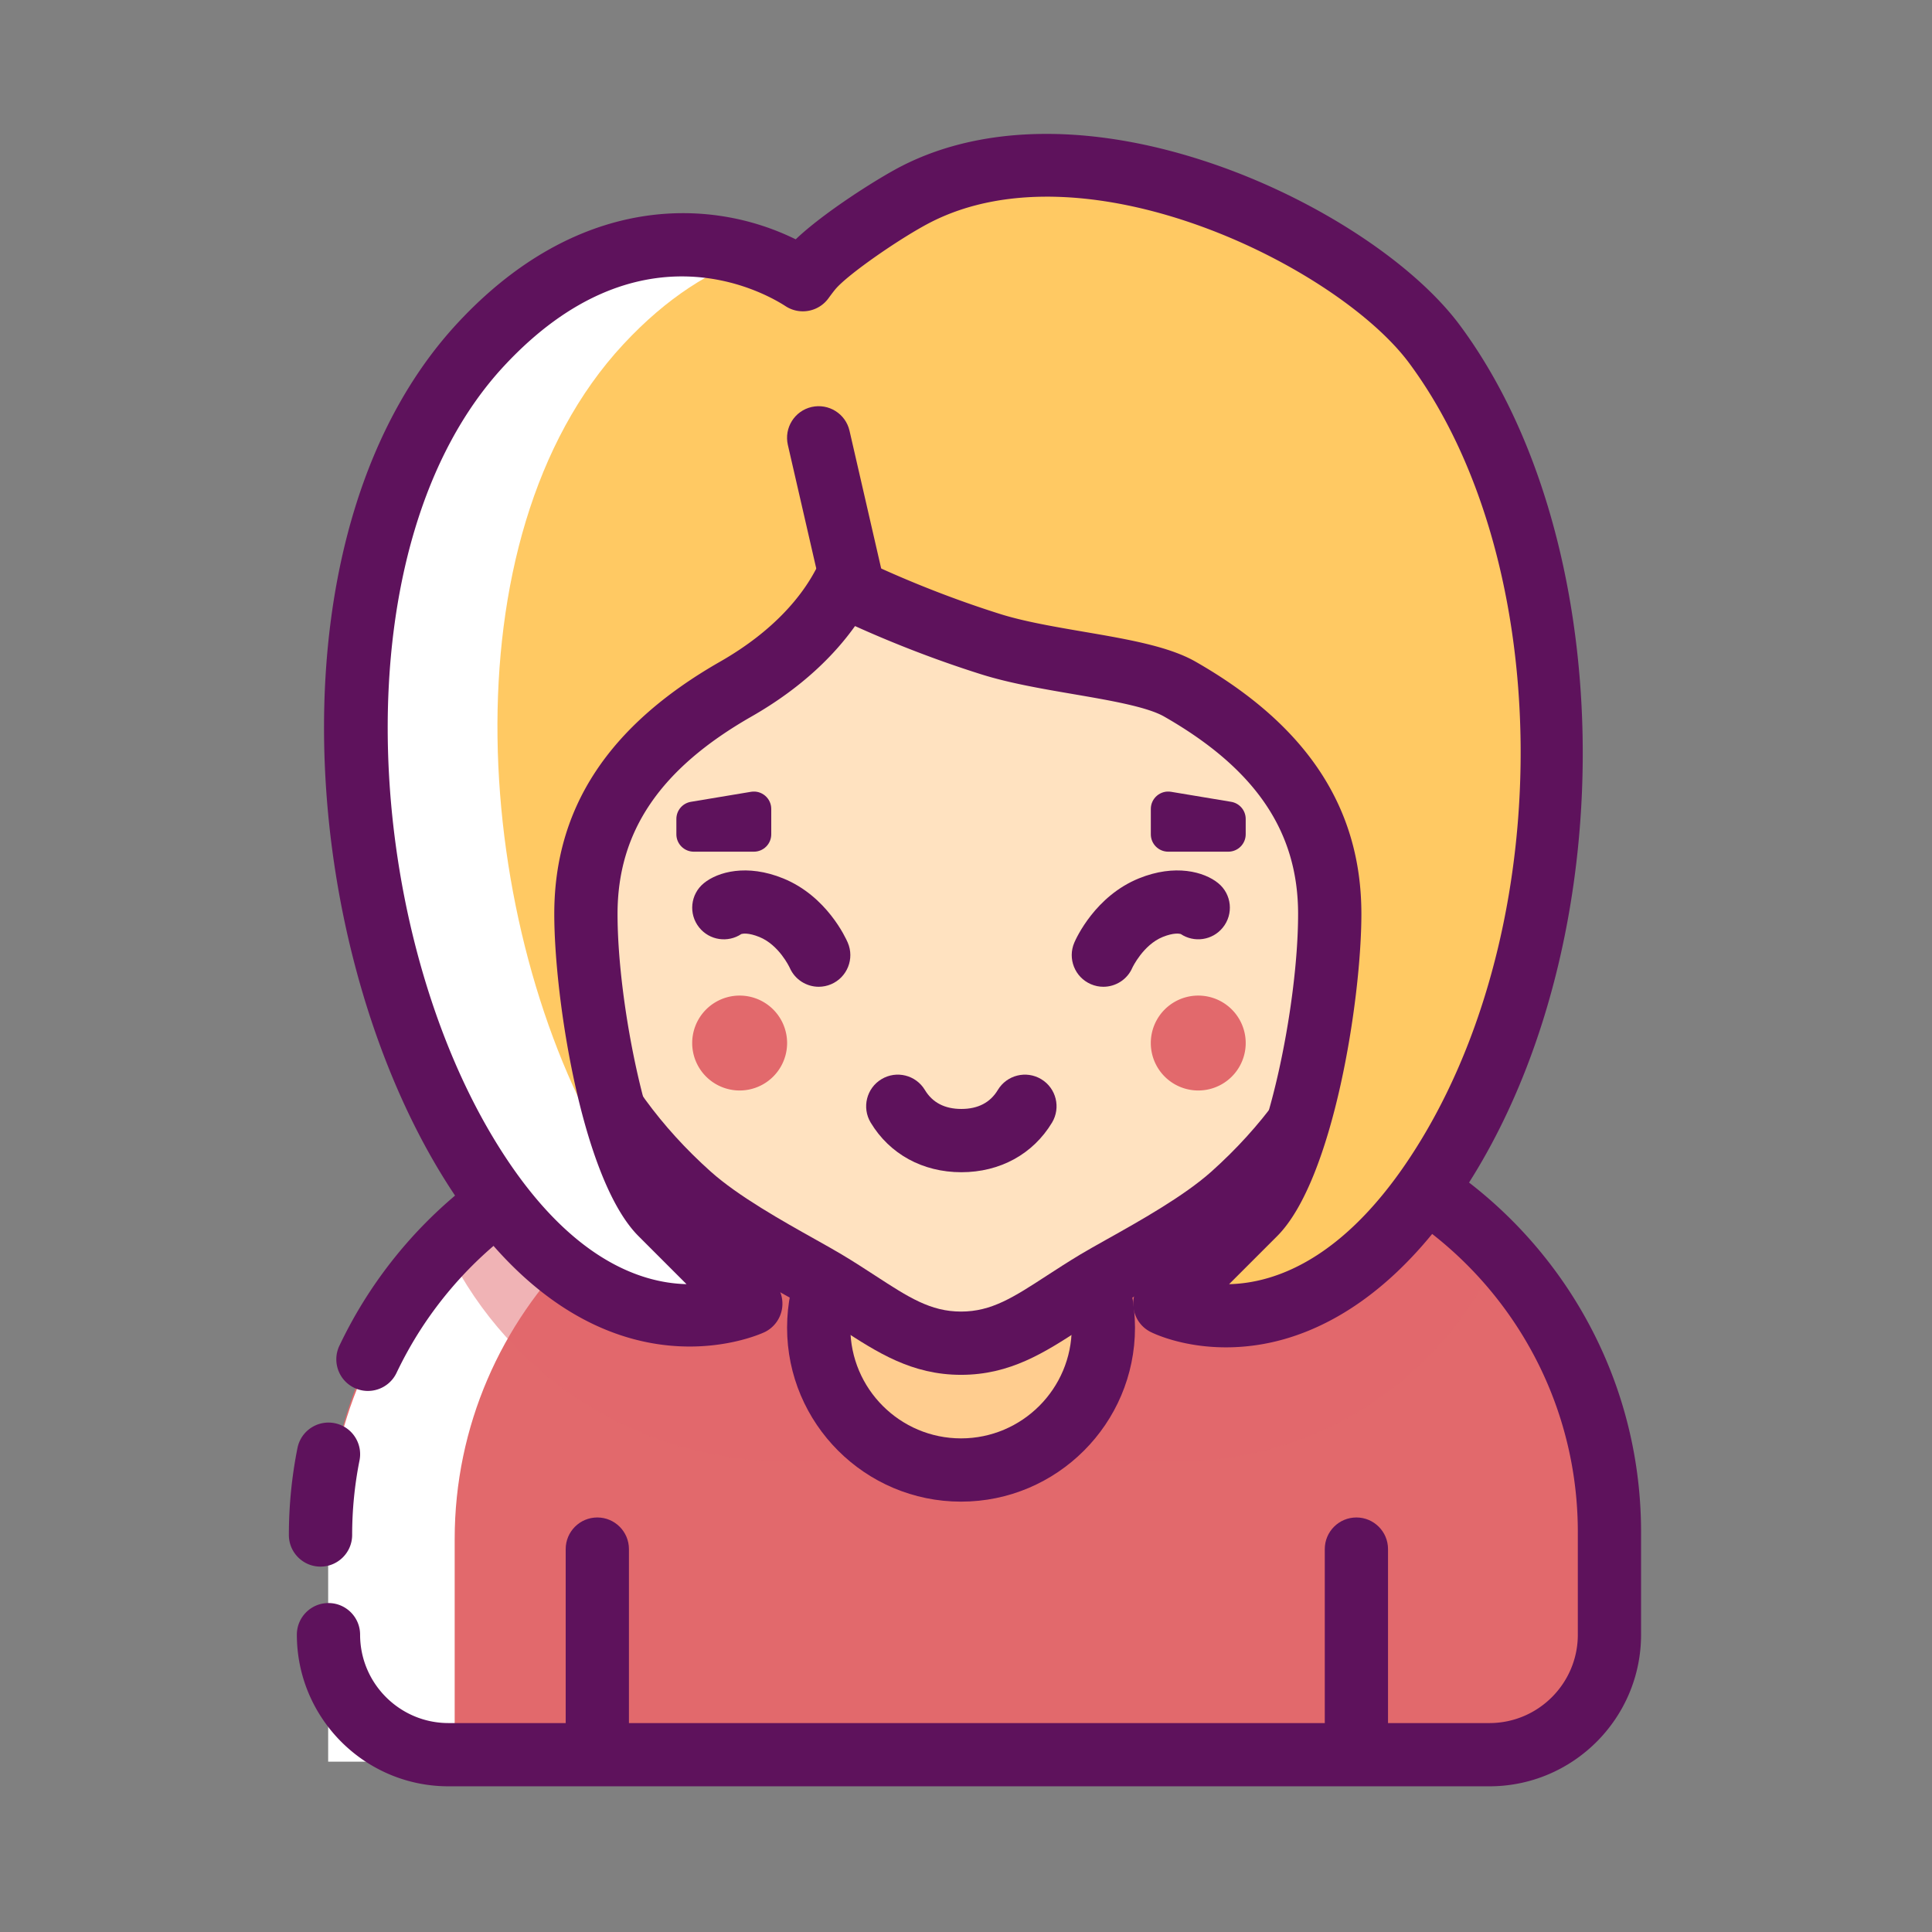 <?xml version="1.0" standalone="no"?><!DOCTYPE svg PUBLIC "-//W3C//DTD SVG 1.1//EN" "http://www.w3.org/Graphics/SVG/1.1/DTD/svg11.dtd"><svg t="1596198444788" class="icon" viewBox="0 0 1024 1024" version="1.1" xmlns="http://www.w3.org/2000/svg" p-id="2409" xmlns:xlink="http://www.w3.org/1999/xlink" width="200" height="200"><rect x="0" y="0" width="1024" height="1024" fill="#808080" stroke="none"/><defs><style type="text/css"></style></defs><path d="M304.44 496.21c-8.95 0-16.21-7.26-16.21-16.21 0-33.33 6.84-65.55 20.33-95.75 3.64-8.18 13.24-11.84 21.41-8.19 8.18 3.65 11.84 13.24 8.19 21.41-11.62 26.02-17.51 53.79-17.51 82.54-0.01 8.95-7.26 16.2-16.21 16.2z" fill="#FFFFFF" p-id="2410"></path><path d="M853.03 865v-52.96c0-120.01-97.29-217.3-217.3-217.3h-242.8c-120.36 0-218.84 98.48-218.84 218.84V865c0 35.91 29.11 65.01 65.01 65.01h548.91c35.92 0 65.02-29.1 65.02-65.01z" fill="#E2696C" p-id="2411"></path><path d="M459.99 598.44h-67.06c-120.01 0-219 97.29-219 217.3v117.98h67.06V815.74c0-120.02 98.99-217.3 219-217.3z" fill="#FFFFFF" p-id="2412"></path><path d="M635.73 598.44h-242.8c-60.6 0-115.63 24.98-155.36 65.13 32.62 65.71 100.37 110.89 178.71 110.89H624.9c74.81 0 139.22-44.34 168.52-108.14-39.6-41.78-95.58-67.88-157.69-67.88z" fill="#E2696C" opacity=".5" p-id="2413"></path><path d="M789.42 946.78H237.71c-44.32 0-80.37-36.06-80.37-80.37 0-9.26 7.51-16.76 16.76-16.76s16.76 7.51 16.76 16.76c0 25.83 21.01 46.85 46.85 46.85h551.72c25.83 0 46.85-21.01 46.85-46.85v-54.37c0-110.58-89.96-200.54-200.54-200.54h-242.8c-58.22 0-113.75 25.4-152.32 69.67a206.304 206.304 0 0 0-17.5 23.25c-4.79 7.41-9.14 15.23-12.95 23.23-3.98 8.37-14.01 11.92-22.33 7.96-8.37-3.97-11.93-13.96-7.96-22.33 4.43-9.32 9.5-18.43 15.08-27.06a239.9 239.9 0 0 1 20.37-27.06c44.95-51.59 109.69-81.18 177.61-81.18h242.8c129.06 0 234.06 105 234.06 234.06v54.37c0 44.31-36.06 80.37-80.38 80.37z" fill="#5E125C" p-id="2414"></path><path d="M316.59 930.01c-9.26 0-16.76-7.51-16.76-16.76v-92.2c0-9.26 7.51-16.76 16.76-16.76s16.76 7.51 16.76 16.76v92.2c0 9.26-7.5 16.76-16.76 16.76zM718.92 930.01c-9.26 0-16.76-7.51-16.76-16.76v-92.2c0-9.26 7.51-16.76 16.76-16.76 9.26 0 16.76 7.51 16.76 16.76v92.2c0.01 9.26-7.5 16.76-16.76 16.76z" fill="#5E125C" p-id="2415"></path><path d="M509.37 703.7m-75.44 0a75.44 75.44 0 1 0 150.88 0 75.44 75.44 0 1 0-150.88 0Z" fill="#FFCD8F" p-id="2416"></path><path d="M509.37 795.9c-50.84 0-92.2-41.36-92.2-92.2s41.36-92.2 92.2-92.2 92.2 41.36 92.2 92.2-41.36 92.2-92.2 92.2z m0-150.87c-32.35 0-58.67 26.32-58.67 58.67s26.32 58.67 58.67 58.67 58.67-26.32 58.67-58.67c0.01-32.35-26.32-58.67-58.67-58.67z" fill="#5E125C" p-id="2417"></path><path d="M509.37 208.34c-126.42 0-228.9 102.48-228.9 228.9 0 75.47 26.22 143.59 85.02 196.2 20.71 18.53 56.1 36.31 71.94 45.78 28.04 16.77 44.69 32.7 71.94 32.7s43.9-15.93 71.94-32.7c15.84-9.47 51.23-27.25 71.94-45.78 58.8-52.61 85.02-120.73 85.02-196.2 0.01-126.41-102.48-228.9-228.9-228.9z" fill="#FFE2C0" p-id="2418"></path><path d="M509.37 728.69c-26.12 0-44.38-11.88-63.72-24.45-5.21-3.39-10.75-6.99-16.83-10.62-3.49-2.09-7.96-4.59-13.02-7.42-18.61-10.43-44.11-24.7-61.49-40.26-60.12-53.79-90.61-124.01-90.61-208.69 0-135.46 110.2-245.67 245.66-245.67s245.66 110.21 245.66 245.67c0 84.68-30.48 154.89-90.6 208.69-17.39 15.55-42.88 29.83-61.5 40.26-5.06 2.83-9.54 5.34-13.02 7.42-6.08 3.63-11.62 7.24-16.83 10.62-19.31 12.57-37.58 24.45-63.7 24.45z m0-503.59c-116.97 0-212.13 95.16-212.13 212.14 0 74.73 26.73 136.54 79.43 183.71 14.63 13.09 38.26 26.32 55.52 35.98 5.38 3.02 10.13 5.68 13.84 7.9 6.47 3.87 12.35 7.69 17.9 11.3 17.62 11.46 29.25 19.03 45.44 19.03s27.82-7.57 45.44-19.03c5.55-3.6 11.44-7.42 17.9-11.3 3.71-2.22 8.46-4.88 13.84-7.9 17.26-9.66 40.89-22.89 55.53-35.98 52.7-47.16 79.42-108.97 79.42-183.71 0.01-116.97-95.16-212.14-212.13-212.14z" fill="#5E125C" p-id="2419"></path><path d="M760.39 182.51c-42.67-57.6-185.02-125.8-275.06-79.45-15.4 7.93-46.62 28.78-55.61 39.73-1.49 1.81-2.85 3.63-4.18 5.46-28.24-18.27-99.57-42.16-170.61 34.27-95.7 102.95-79.45 309.85-7.95 429.03S397.93 691 397.93 691l-47.67-47.67c-23.83-23.84-39.72-111.23-39.72-158.9s23.84-87.39 79.45-119.17c32.93-18.82 49.08-40.36 56.83-54.85 16.79 8.1 44.68 20.46 78.24 31.02 32.09 10.1 79.84 12.16 100.27 23.84 55.61 31.78 79.45 71.51 79.45 119.17 0 47.67-15.89 135.06-39.73 158.9l-47.67 47.67s79.45 39.72 150.95-79.45 75.73-316.1-7.94-429.05z" fill="#FFC963" p-id="2420"></path><path d="M760.39 182.51c-37.72-50.92-153.31-110.06-241.82-91.09 69.74 12.35 138.84 53.9 166.39 91.09 83.67 112.95 79.45 309.85 7.95 429.03-22.81 38.02-46.42 59.82-68.01 71.94l-7.51 7.51s79.45 39.72 150.95-79.45 75.72-316.08-7.95-429.03z" fill="#FFC963" p-id="2421"></path><path d="M322.42 611.54c-71.5-119.17-87.76-326.08 7.95-429.03 23.43-25.21 46.88-39.45 68.82-46.64-35.26-11.57-89.83-11.92-144.26 46.64-95.7 102.95-79.45 309.85-7.95 429.03s150.95 79.45 150.95 79.45l-7.51-7.51c-21.58-12.12-45.19-33.92-68-71.94z" fill="#FFFFFF" p-id="2422"></path><path d="M649.8 714.12c-22.81 0-37.89-7.13-39.91-8.14a16.756 16.756 0 0 1-9.05-12.31 16.75 16.75 0 0 1 4.7-14.54l47.67-47.67c17.93-17.93 34.81-98.05 34.81-147.04 0-43.69-22.56-76.94-71-104.63-9.1-5.2-29.02-8.61-48.27-11.91-16.66-2.86-33.88-5.81-48.72-10.49-26.41-8.32-49.48-17.72-66.85-25.56-10.57 14.82-27.62 32.38-54.87 47.95-48.44 27.68-71 60.93-71 104.63 0 49.01 16.88 129.11 34.81 147.04l47.67 47.67c3.81 3.81 5.56 9.22 4.7 14.54a16.78 16.78 0 0 1-9.05 12.31c-0.95 0.47-94.24 45.15-172.83-85.82-75.58-125.98-90.05-341.39 10.04-449.06 62.88-67.65 132.8-67.06 179.09-44.24 14.56-13.94 43.09-32.1 55.92-38.7 44.38-22.86 104.24-22.9 168.56-0.16 53.52 18.93 103.63 52.12 127.64 84.53 83.08 112.16 87.13 317.15 8.85 447.63-40.21 67.01-84.09 87.18-113.82 92.32-6.82 1.18-13.22 1.65-19.09 1.65zM446.83 293.63c2.45 0 4.93 0.53 7.28 1.66 16.9 8.15 43.82 20.01 75.99 30.14 12.67 3.99 28.76 6.74 44.32 9.41 23.14 3.96 45 7.71 59.24 15.85 59.15 33.8 87.9 77.55 87.9 133.73 0 45.26-14.91 141.02-44.64 170.75l-25.47 25.47c25.03-0.59 64.25-13.94 102.52-77.73 72.04-120.06 68.82-308.02-7.05-410.42C709.25 141.63 576.14 75.16 493 117.96c-15.16 7.8-43.76 27.46-50.34 35.47-1.26 1.54-2.43 3.12-3.59 4.71-5.23 7.15-15.16 9.01-22.63 4.18-12.49-8.08-78.43-44.55-149.23 31.6-87.39 94.01-75.17 293.46-5.85 408.99 38.24 63.73 77.43 77.12 102.5 77.71l-25.44-25.45c-29.72-29.72-44.64-125.48-44.64-170.75 0-56.19 28.75-99.94 87.9-133.73 29.25-16.72 43.54-35.44 50.37-48.2 3-5.64 8.79-8.86 14.78-8.86zM169.87 830.34c-9.26 0-16.76-7.51-16.76-16.76 0-15.49 1.53-31.01 4.56-46.11 1.82-9.07 10.61-14.95 19.73-13.15 9.08 1.82 14.96 10.65 13.15 19.73-2.59 12.94-3.9 26.24-3.9 39.53-0.02 9.25-7.53 16.76-16.78 16.76z" fill="#5E125C" p-id="2423"></path><path d="M392.03 552.83m-25.15 0a25.15 25.15 0 1 0 50.3 0 25.15 25.15 0 1 0-50.3 0Z" fill="#E2696C" p-id="2424"></path><path d="M635.1 552.83m-25.15 0a25.15 25.15 0 1 0 50.3 0 25.15 25.15 0 1 0-50.3 0Z" fill="#E2696C" p-id="2425"></path><path d="M509.54 621.3c-20.49 0-38-9.59-48.06-26.3-4.77-7.94-2.21-18.24 5.72-23.01 7.96-4.79 18.24-2.21 23.01 5.72 4.01 6.68 10.52 10.06 19.33 10.06 8.81 0 15.32-3.38 19.33-10.06 4.77-7.92 15.05-10.51 23.01-5.72 7.93 4.77 10.49 15.07 5.72 23.01-10.07 16.71-27.57 26.3-48.06 26.3zM584.8 523.01c-2.21 0-4.46-0.44-6.62-1.38-8.5-3.66-12.43-13.52-8.77-22.03 1.07-2.5 11.16-24.67 34.23-34.04 19.14-7.78 34.62-3.51 42.02 2.52 7.19 5.84 8.28 16.4 2.44 23.57-5.48 6.78-15.19 8.14-22.29 3.39-0.76-0.21-3.76-0.77-9.55 1.57-10.35 4.21-16.01 16.13-16.06 16.25-2.72 6.35-8.91 10.15-15.4 10.15z m39.78-28.87z m-0.03-0.02c0.01 0 0.01 0 0 0 0.01 0 0.01 0 0 0z m2.01-0.02v0zM433.95 523.01c-6.46 0-12.6-3.76-15.36-10.03-0.23-0.5-5.73-12.14-16.11-16.36-5.8-2.35-8.79-1.79-9.55-1.57-7.1 4.75-16.8 3.39-22.29-3.39-5.84-7.18-4.75-17.74 2.44-23.57 7.4-6.03 22.86-10.32 42.02-2.52 23.07 9.37 33.16 31.55 34.23 34.04 3.66 8.5-0.27 18.37-8.77 22.03-2.15 0.92-4.4 1.37-6.61 1.37z m-39.78-28.87z m0.03-0.02s-0.01 0 0 0c-0.01 0-0.01 0 0 0z m-2.33-0.02v0zM450.68 321.83c-7.64 0-14.54-5.25-16.32-13.01l-16.78-73.01c-2.07-9.03 3.56-18.02 12.58-20.1 9.06-2.04 18.02 3.56 20.1 12.58l16.78 73.01c2.07 9.03-3.56 18.02-12.58 20.1-1.27 0.29-2.53 0.43-3.78 0.43zM399.57 451.41h-31.86c-5.09 0-9.22-4.13-9.22-9.22v-8.12c0-4.51 3.26-8.35 7.7-9.09l31.86-5.31c5.62-0.94 10.73 3.4 10.73 9.09v13.43c0.01 5.1-4.12 9.22-9.21 9.22zM619.17 451.41h31.86c5.09 0 9.22-4.13 9.22-9.22v-8.12c0-4.51-3.26-8.35-7.7-9.09l-31.86-5.31c-5.62-0.94-10.73 3.4-10.73 9.09v13.43c0 5.1 4.12 9.22 9.21 9.22z" fill="#5E125C" p-id="2426"></path></svg>